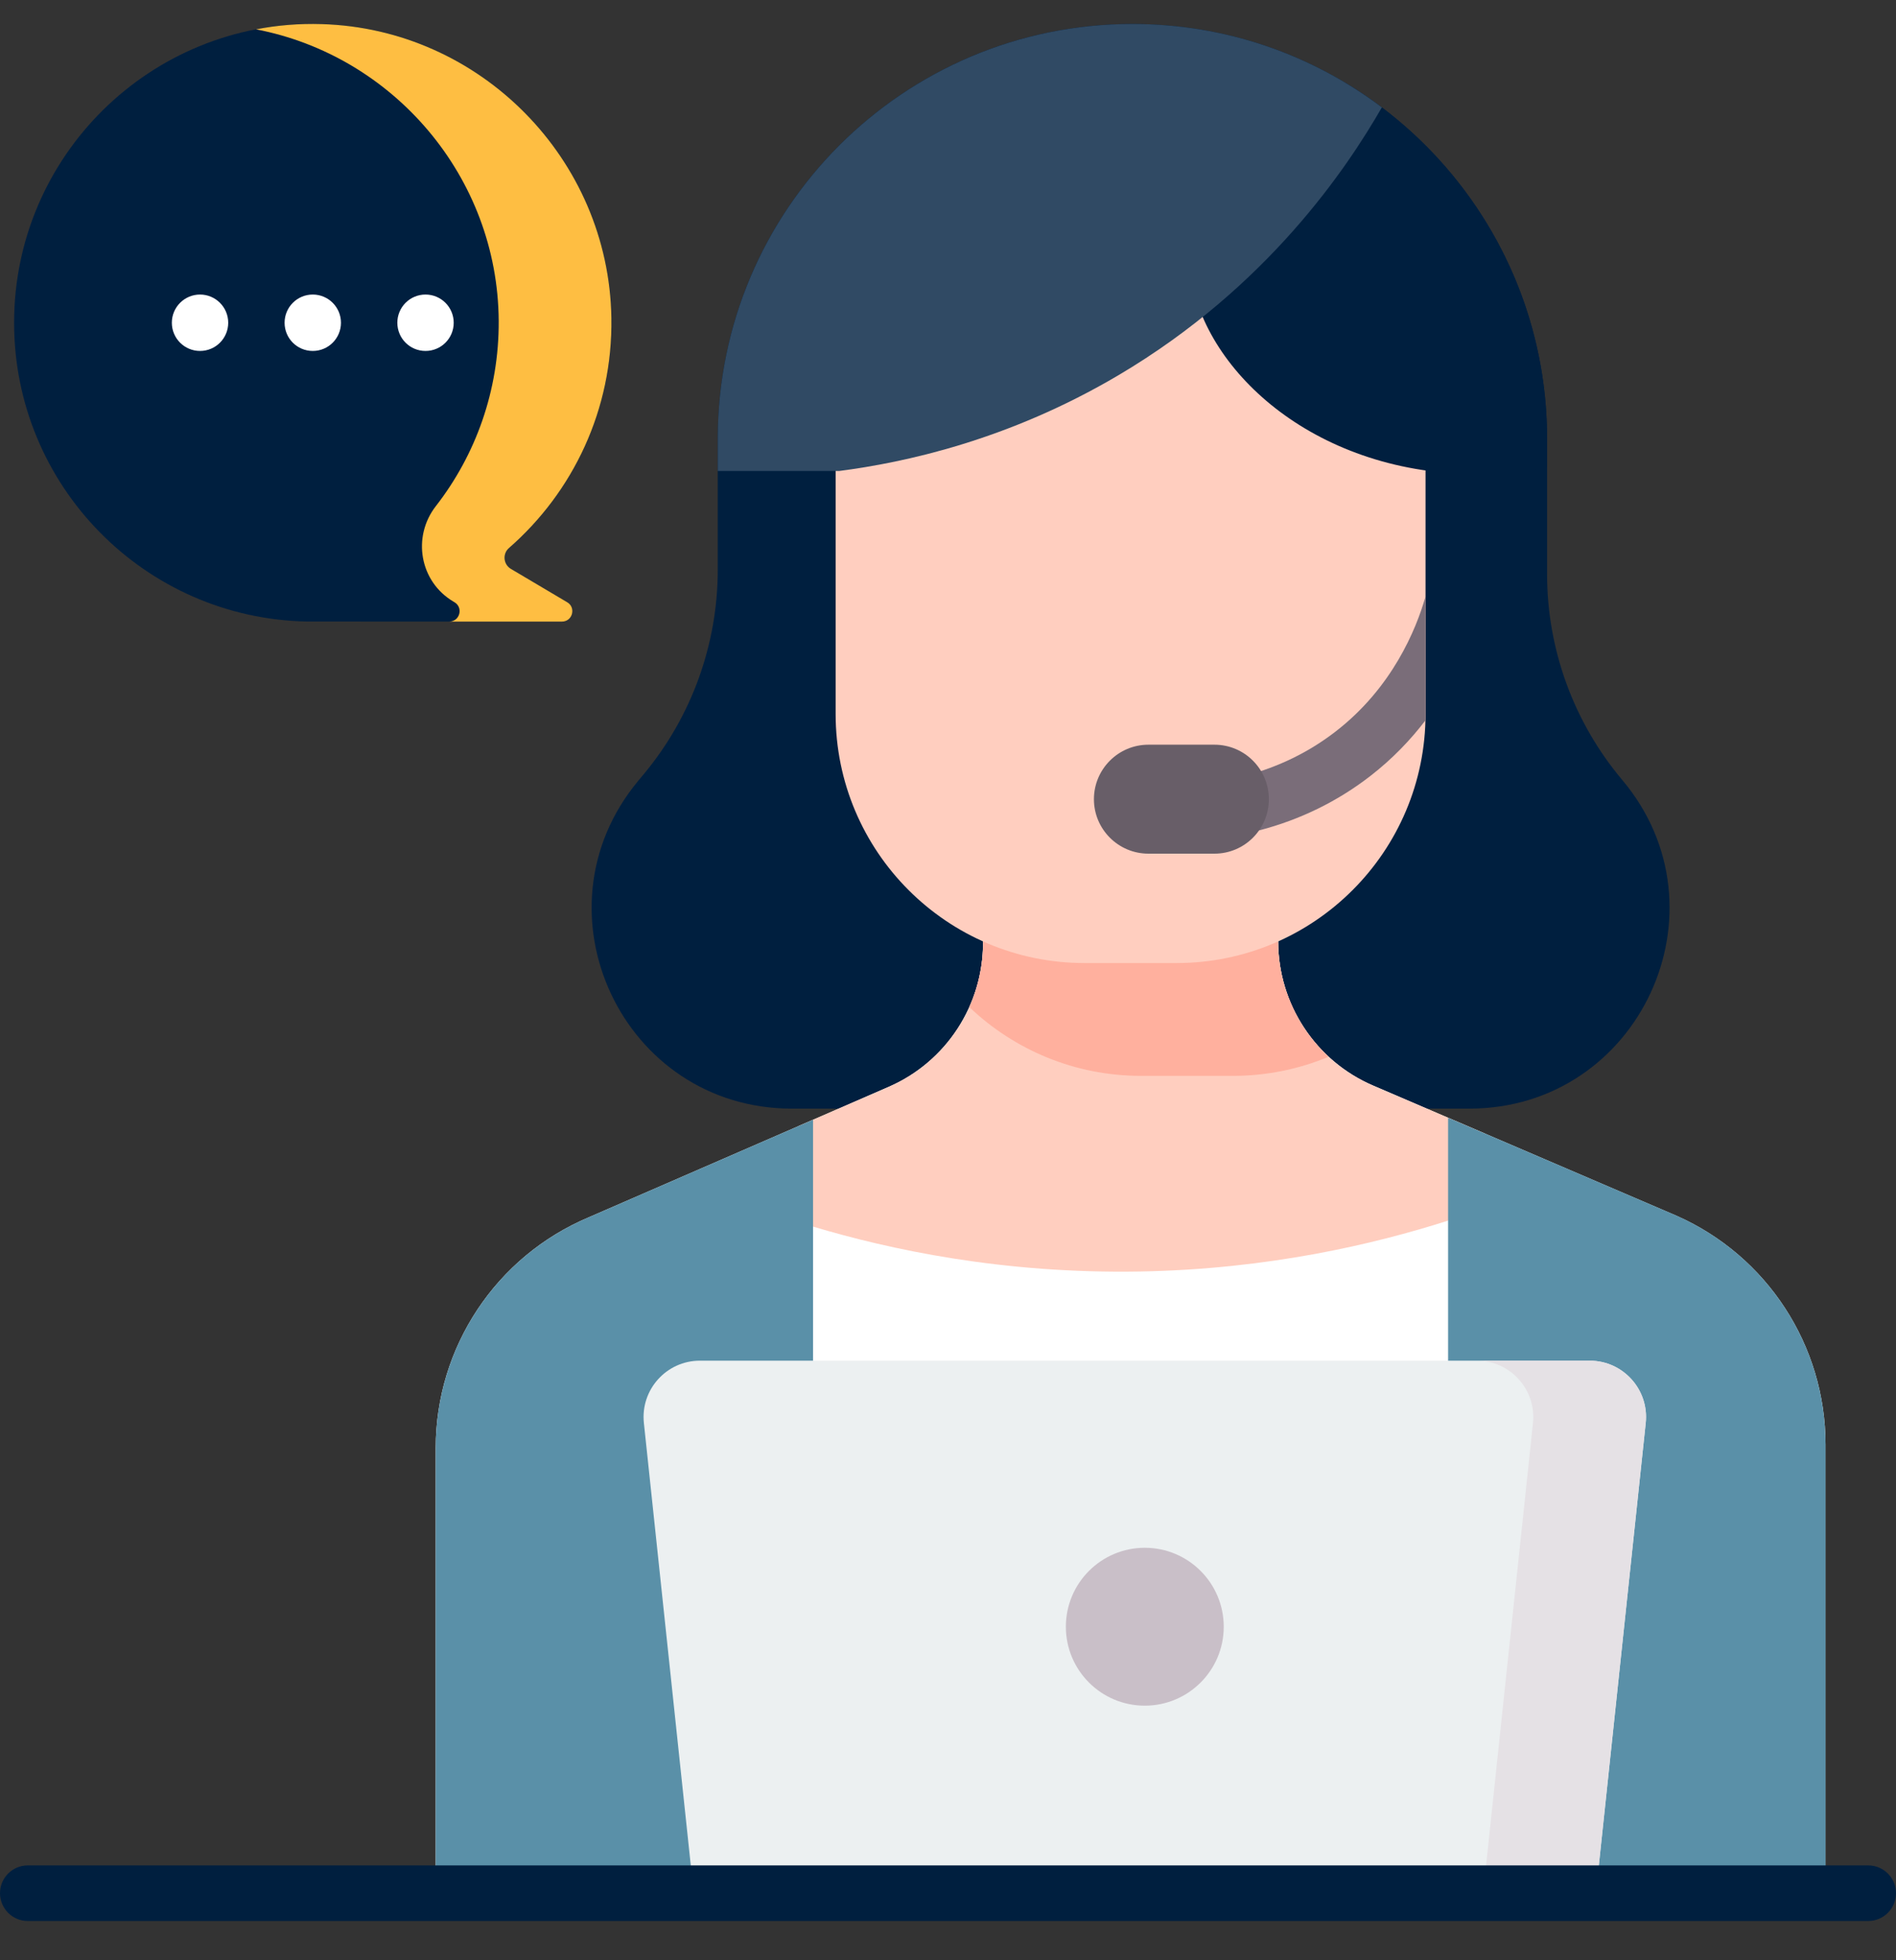 <svg width="30" height="31" viewBox="0 0 30 31" fill="none" xmlns="http://www.w3.org/2000/svg">
<rect x="0" y="0" width="30" height="31" fill="#333333" stroke="none"/>
<path d="M0.223 5.104C0.223 2.471 2.377 0.341 5.018 0.379C7.578 0.416 9.658 2.515 9.675 5.074C9.684 6.507 9.054 7.793 8.055 8.666C7.949 8.758 7.964 8.926 8.085 8.997L8.975 9.524C9.119 9.61 9.059 9.83 8.892 9.83L4.859 9.829C2.291 9.781 0.223 7.685 0.223 5.104Z" fill="#001F3F"/>
<path d="M8.975 9.524L8.085 8.997C7.965 8.927 7.948 8.759 8.053 8.667C9.064 7.785 9.697 6.48 9.674 5.028C9.634 2.516 7.601 0.454 5.09 0.381C4.734 0.37 4.386 0.399 4.051 0.464C6.222 0.88 7.876 2.793 7.891 5.074C7.897 6.178 7.525 7.196 6.897 8.003C6.517 8.491 6.641 9.198 7.173 9.513L7.191 9.524C7.334 9.609 7.276 9.825 7.113 9.83L8.892 9.83C9.059 9.83 9.119 9.609 8.975 9.524Z" fill="#FEBE42"/>
<path d="M23.25 17.532H12.529C9.851 17.532 8.386 14.412 10.096 12.351L10.191 12.237C10.945 11.329 11.357 10.187 11.357 9.007V6.94C11.357 3.316 14.294 0.379 17.918 0.379C21.542 0.379 24.479 3.316 24.479 6.94V9.077C24.479 10.269 24.9 11.422 25.668 12.334C27.399 14.39 25.938 17.532 23.25 17.532Z" fill="#001F3F"/>
<path d="M28.885 22.845V29.933H6.894V22.899C6.894 21.306 7.848 19.869 9.315 19.251L12.865 17.708L14.061 17.188C14.968 16.794 15.554 15.899 15.554 14.91V14.451H20.224V14.886C20.224 15.88 20.816 16.778 21.73 17.169L26.531 19.228C27.962 19.862 28.885 21.28 28.885 22.845Z" fill="white"/>
<path d="M12.865 19.398C14.077 19.76 15.86 20.146 18.034 20.108C20.074 20.072 21.748 19.675 22.913 19.303L23.492 17.925L21.729 17.169C20.816 16.778 20.224 15.88 20.224 14.886V14.451H15.555V14.91C15.555 15.899 14.968 16.794 14.061 17.188L12.633 17.809L12.865 19.398Z" fill="#FFCEBF"/>
<path d="M26.531 19.227L22.914 17.677L22.913 17.677V29.933H28.885V22.845C28.885 21.28 27.962 19.862 26.531 19.227Z" fill="#5A90A8"/>
<path d="M12.865 17.708V29.933H6.894V22.899C6.894 21.306 7.848 19.869 9.315 19.251L12.865 17.708Z" fill="#5A90A8"/>
<path d="M19.508 17.014C20.045 17.014 20.557 16.906 21.023 16.712C20.523 16.25 20.224 15.592 20.224 14.886V14.451H15.555V14.91C15.555 15.267 15.478 15.612 15.337 15.926C16.044 16.6 17.001 17.014 18.055 17.014L19.508 17.014Z" fill="#FFB09E"/>
<path d="M22.556 7.427V11.29C22.556 13.466 20.792 15.23 18.616 15.23H17.163C14.986 15.23 13.222 13.466 13.222 11.29V7.427C13.222 6.011 14.37 4.864 15.786 4.864H19.993C21.408 4.864 22.556 6.011 22.556 7.427Z" fill="#FFCEBF"/>
<path d="M22.556 9.437C22.554 9.442 22.552 9.447 22.55 9.453C22.408 9.945 22.034 10.874 21.131 11.57C20.71 11.895 20.23 12.129 19.705 12.267C19.466 12.33 19.324 12.574 19.387 12.812C19.439 13.012 19.62 13.145 19.818 13.145C19.855 13.145 19.893 13.14 19.931 13.13C20.573 12.962 21.16 12.675 21.676 12.277C22.032 12.002 22.32 11.699 22.553 11.394C22.554 11.359 22.556 11.325 22.556 11.29V9.437H22.556Z" fill="#7A6D79"/>
<path d="M19.216 13.5H18.171C17.695 13.5 17.309 13.114 17.309 12.639C17.309 12.163 17.695 11.777 18.171 11.777H19.216C19.692 11.777 20.077 12.163 20.077 12.639C20.077 13.114 19.692 13.5 19.216 13.5Z" fill="#685E68"/>
<path d="M18.82 3.841C18.92 2.579 20.129 1.742 21.285 1.308C23.198 2.454 24.479 4.547 24.479 6.94V7.391C24.373 7.413 24.268 7.432 24.164 7.448C23.527 7.543 22.984 7.502 22.614 7.448C20.225 7.13 18.699 5.366 18.82 3.841Z" fill="#001F3F"/>
<path d="M17.918 0.379C19.4 0.379 20.767 0.87 21.865 1.698C21.317 2.652 20.059 4.537 17.7 5.932C15.948 6.968 14.297 7.316 13.28 7.448H11.357V6.94C11.357 3.316 14.294 0.379 17.918 0.379Z" fill="#304A64"/>
<path d="M25.252 29.933H10.976L10.188 22.504C10.132 21.977 10.545 21.518 11.075 21.518H25.153C25.683 21.518 26.096 21.977 26.04 22.504L25.252 29.933Z" fill="#ECF0F1"/>
<path d="M25.153 21.518H23.369C23.898 21.518 24.311 21.977 24.256 22.504L23.468 29.933H25.252L26.04 22.504C26.096 21.977 25.683 21.518 25.153 21.518Z" fill="#E5E1E5"/>
<path d="M29.561 30.379H0.439C0.197 30.379 0 30.182 0 29.939C0 29.697 0.197 29.5 0.439 29.5H29.561C29.803 29.5 30 29.697 30 29.939C30 30.182 29.803 30.379 29.561 30.379Z" fill="#001F3F"/>
<path d="M18.114 26.974C18.803 26.974 19.363 26.415 19.363 25.726C19.363 25.036 18.803 24.477 18.114 24.477C17.424 24.477 16.865 25.036 16.865 25.726C16.865 26.415 17.424 26.974 18.114 26.974Z" fill="#C9BFC8"/>
<path d="M3.165 5.55C3.411 5.55 3.611 5.351 3.611 5.104C3.611 4.858 3.411 4.658 3.165 4.658C2.919 4.658 2.719 4.858 2.719 5.104C2.719 5.351 2.919 5.55 3.165 5.55Z" fill="white"/>
<path d="M4.949 5.55C5.195 5.55 5.395 5.351 5.395 5.104C5.395 4.858 5.195 4.658 4.949 4.658C4.702 4.658 4.503 4.858 4.503 5.104C4.503 5.351 4.702 5.55 4.949 5.55Z" fill="white"/>
<path d="M6.733 5.55C6.979 5.55 7.179 5.351 7.179 5.104C7.179 4.858 6.979 4.658 6.733 4.658C6.486 4.658 6.287 4.858 6.287 5.104C6.287 5.351 6.486 5.55 6.733 5.55Z" fill="white"/>
</svg>
